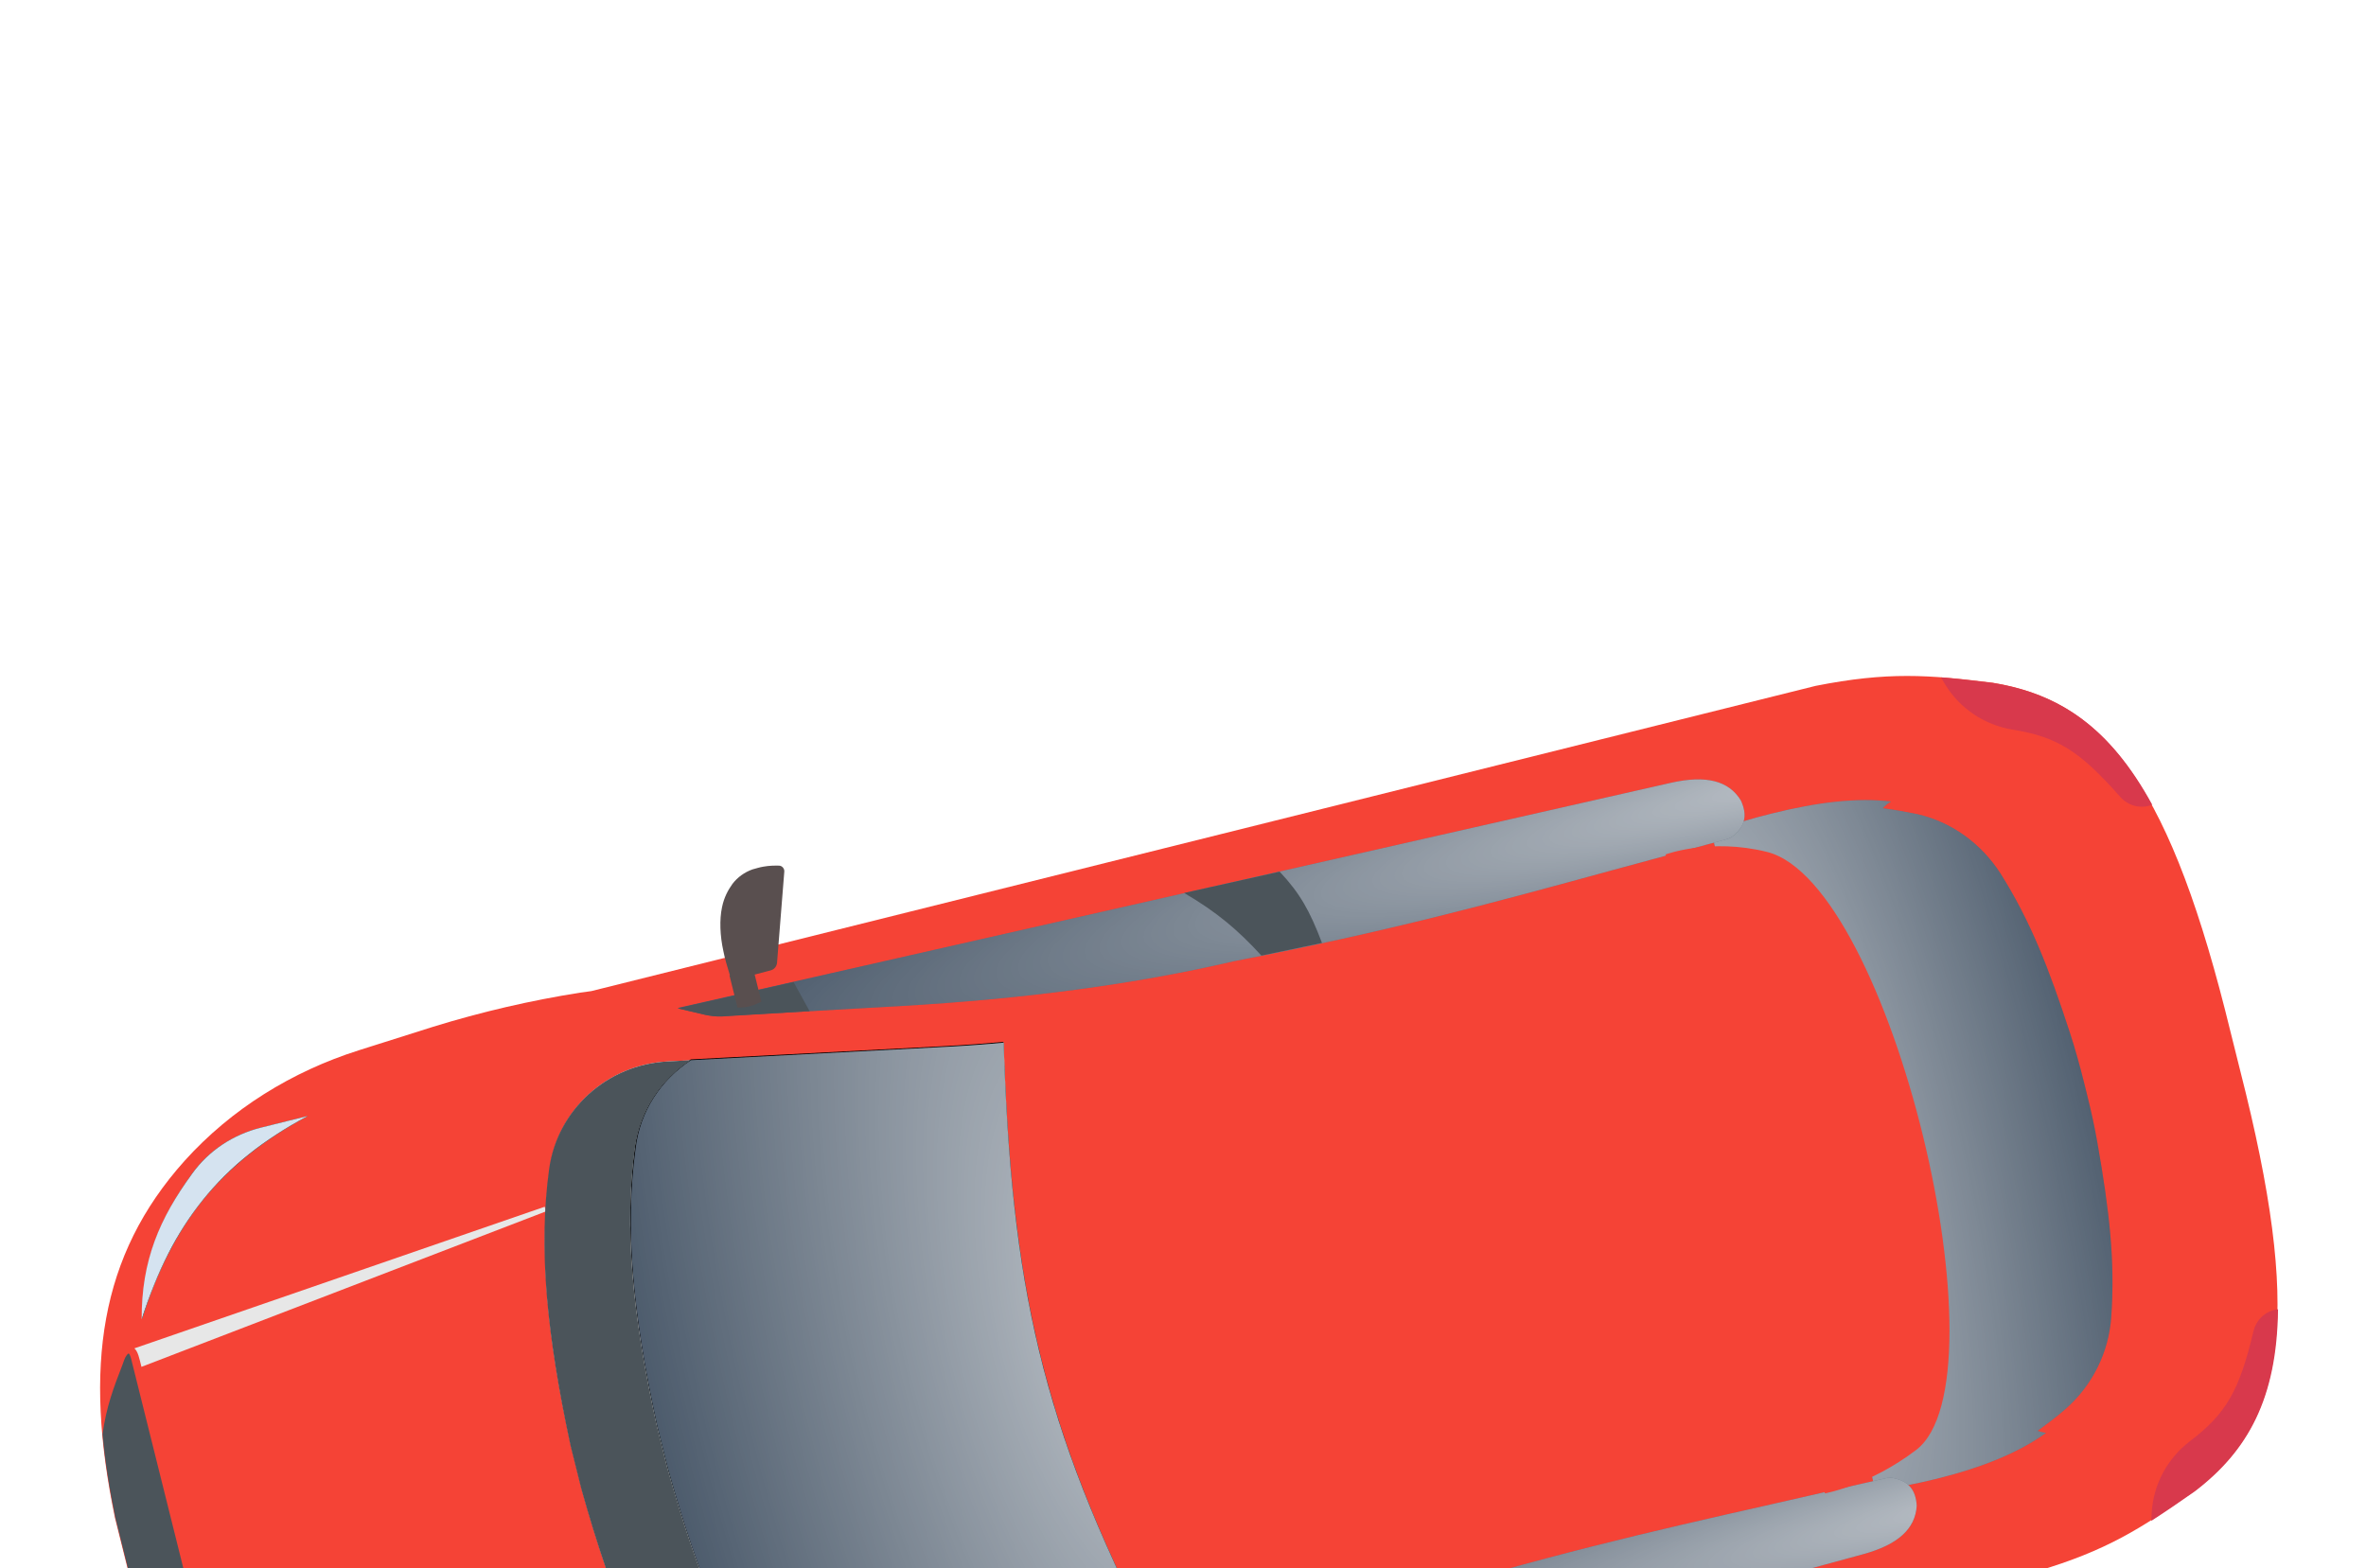 <svg width="89" height="59" viewBox="0 0 89 59" fill="none" xmlns="http://www.w3.org/2000/svg">
<g filter="url(#filter0_d_2549_21955)">
<path d="M16.28 18.632L13.492 19.514C10.98 20.312 8.7 21.721 6.945 23.669C3.745 27.238 3.146 31.435 4.325 37.103L5.432 41.544C7.049 47.088 9.552 50.528 14.049 52.162C16.513 53.058 19.188 53.231 21.78 52.756L24.656 52.226C26.515 51.887 28.351 51.398 30.133 50.752L30.535 50.605L76.603 39.118C79.258 38.332 80.539 37.499 82.54 36.097C85.807 33.617 86.63 29.94 84.478 21.12L83.699 17.998C81.459 9.2 78.992 6.344 74.957 5.684C72.532 5.385 71.014 5.266 68.296 5.803L22.243 17.286L21.819 17.345C19.95 17.639 18.099 18.07 16.28 18.632ZM25.113 19.933L35.63 19.381C36.341 19.344 37.049 19.292 37.753 19.226C38.047 28.322 39.152 33.573 43.381 41.797C42.728 42.069 42.078 42.355 41.433 42.657L31.888 47.107C29.826 48.073 27.368 47.455 26.049 45.62C24.3 43.192 23.049 40.188 21.89 36.04L21.488 34.428C20.564 30.221 20.269 26.963 20.677 24.012C20.959 21.747 22.838 20.049 25.113 19.933Z" fill="#F54336"/>
<path d="M66.627 10.61C68.398 10.168 69.876 10.002 71.136 10.155C71.025 10.214 70.922 10.302 70.822 10.405C71.276 10.463 71.703 10.543 72.116 10.627C73.427 10.923 74.542 11.75 75.262 12.878C76.379 14.655 77.068 16.413 77.87 18.876C78.071 19.495 78.24 20.107 78.397 20.737L78.499 21.148C78.653 21.763 78.791 22.382 78.897 22.994C79.348 25.559 79.565 27.436 79.417 29.543C79.326 30.874 78.711 32.117 77.696 33.008C77.375 33.291 77.031 33.547 76.647 33.83C76.75 33.867 76.85 33.889 76.964 33.907C75.942 34.644 74.591 35.199 72.865 35.629C72.113 35.817 71.335 35.964 70.55 36.082L64.374 11.312C65.13 11.014 65.875 10.797 66.627 10.61Z" fill="#4B545A"/>
<path d="M66.627 10.61C68.398 10.168 69.876 10.002 71.136 10.155C71.025 10.214 70.922 10.302 70.822 10.405C71.276 10.463 71.703 10.543 72.116 10.627C73.427 10.923 74.542 11.75 75.262 12.878C76.379 14.655 77.068 16.413 77.87 18.876C78.071 19.495 78.24 20.107 78.397 20.737L78.499 21.148C78.653 21.763 78.791 22.382 78.897 22.994C79.348 25.559 79.565 27.436 79.417 29.543C79.326 30.874 78.711 32.117 77.696 33.008C77.375 33.291 77.031 33.547 76.647 33.83C76.75 33.867 76.85 33.889 76.964 33.907C75.942 34.644 74.591 35.199 72.865 35.629C72.113 35.817 71.335 35.964 70.55 36.082L64.374 11.312C65.13 11.014 65.875 10.797 66.627 10.61Z" fill="#4388FC" fill-opacity="0.1"/>
<path d="M66.627 10.61C68.398 10.168 69.876 10.002 71.136 10.155C71.025 10.214 70.922 10.302 70.822 10.405C71.276 10.463 71.703 10.543 72.116 10.627C73.427 10.923 74.542 11.75 75.262 12.878C76.379 14.655 77.068 16.413 77.87 18.876C78.071 19.495 78.24 20.107 78.397 20.737L78.499 21.148C78.653 21.763 78.791 22.382 78.897 22.994C79.348 25.559 79.565 27.436 79.417 29.543C79.326 30.874 78.711 32.117 77.696 33.008C77.375 33.291 77.031 33.547 76.647 33.83C76.75 33.867 76.85 33.889 76.964 33.907C75.942 34.644 74.591 35.199 72.865 35.629C72.113 35.817 71.335 35.964 70.55 36.082L64.374 11.312C65.13 11.014 65.875 10.797 66.627 10.61Z" fill="url(#paint0_radial_2549_21955)" fill-opacity="0.77"/>
<path d="M85.691 29.255C85.651 32.612 84.559 34.581 82.558 36.108C81.972 36.519 81.436 36.886 80.923 37.216L80.939 36.901C81.004 35.842 81.529 34.87 82.371 34.224C83.741 33.182 84.233 32.328 84.768 30.077C84.876 29.63 85.249 29.303 85.691 29.255Z" fill="#D8394C"/>
<path d="M80.959 10.275C79.347 7.329 77.459 6.103 74.975 5.695C74.264 5.608 73.619 5.535 73.011 5.484L73.173 5.755C73.727 6.66 74.648 7.271 75.694 7.446C77.392 7.723 78.228 8.247 79.758 9.983C80.063 10.327 80.546 10.44 80.959 10.275Z" fill="#D8394C"/>
<path d="M60.641 12.74C61.991 12.373 63.385 11.994 64.927 11.578C65.045 11.549 65.155 11.49 65.244 11.406C65.654 11.039 65.728 10.647 65.486 10.116C65.035 9.372 64.18 9.149 62.845 9.451L25.578 17.902C25.549 17.909 25.519 17.917 25.49 17.924C25.508 17.935 25.541 17.942 25.574 17.95L26.506 18.169C26.705 18.212 26.915 18.238 27.133 18.23L33.838 17.851C38.564 17.575 42.675 17.033 46.436 16.157C52.222 15.042 56.123 13.976 60.641 12.74Z" fill="#4B545A"/>
<path d="M60.641 12.74C61.991 12.373 63.385 11.994 64.927 11.578C65.045 11.549 65.155 11.49 65.244 11.406C65.654 11.039 65.728 10.647 65.486 10.116C65.035 9.372 64.18 9.149 62.845 9.451L25.578 17.902C25.549 17.909 25.519 17.917 25.49 17.924C25.508 17.935 25.541 17.942 25.574 17.95L26.506 18.169C26.705 18.212 26.915 18.238 27.133 18.23L33.838 17.851C38.564 17.575 42.675 17.033 46.436 16.157C52.222 15.042 56.123 13.976 60.641 12.74Z" fill="#4388FC" fill-opacity="0.1"/>
<path d="M60.641 12.74C61.991 12.373 63.385 11.994 64.927 11.578C65.045 11.549 65.155 11.49 65.244 11.406C65.654 11.039 65.728 10.647 65.486 10.116C65.035 9.372 64.18 9.149 62.845 9.451L25.578 17.902C25.549 17.909 25.519 17.917 25.49 17.924C25.508 17.935 25.541 17.942 25.574 17.95L26.506 18.169C26.705 18.212 26.915 18.238 27.133 18.23L33.838 17.851C38.564 17.575 42.675 17.033 46.436 16.157C52.222 15.042 56.123 13.976 60.641 12.74Z" fill="url(#paint1_radial_2549_21955)" fill-opacity="0.77"/>
<path d="M48.135 12.791C48.904 13.612 49.271 14.267 49.729 15.476L47.45 15.951C46.568 14.988 45.773 14.314 44.544 13.594L48.135 12.791Z" fill="#4B545A"/>
<path d="M30.454 18.041L29.852 16.945L25.597 17.913C25.567 17.92 25.538 17.927 25.508 17.935C25.527 17.946 25.56 17.953 25.593 17.96L26.525 18.18C26.724 18.223 26.934 18.249 27.151 18.241L30.454 18.041Z" fill="#4B545A"/>
<path d="M27.742 17.907C28.118 17.907 28.321 17.841 28.642 17.683L28.339 16.466L27.439 16.691L27.742 17.907Z" fill="#594F4F"/>
<path d="M27.755 16.83L28.99 16.506C29.123 16.473 29.219 16.356 29.23 16.213L29.503 12.782C29.507 12.672 29.419 12.57 29.308 12.566C29.135 12.563 28.947 12.563 28.722 12.603C28.571 12.626 28.427 12.677 28.309 12.706C28.006 12.813 27.741 13.004 27.552 13.253C27.39 13.48 27.238 13.752 27.16 14.129C27.059 14.606 27.084 15.207 27.211 15.782C27.262 16.05 27.361 16.383 27.442 16.643C27.478 16.79 27.607 16.867 27.755 16.83Z" fill="#594F4F"/>
<path d="M66.59 36.602C67.954 36.293 69.363 35.973 70.919 35.616C71.037 35.586 71.162 35.586 71.28 35.619C71.814 35.751 72.064 36.062 72.1 36.645C72.05 37.513 71.4 38.111 70.08 38.472L33.208 48.506C33.178 48.513 33.148 48.52 33.119 48.528C33.13 48.509 33.156 48.487 33.182 48.465L33.902 47.834C34.057 47.702 34.23 47.581 34.426 47.486L40.499 44.695C44.801 42.719 48.685 41.268 52.417 40.276C58.079 38.537 62.021 37.632 66.59 36.602Z" fill="#4B545A"/>
<path d="M66.59 36.602C67.954 36.293 69.363 35.973 70.919 35.616C71.037 35.586 71.162 35.586 71.28 35.619C71.814 35.751 72.064 36.062 72.1 36.645C72.05 37.513 71.4 38.111 70.08 38.472L33.208 48.506C33.178 48.513 33.148 48.52 33.119 48.528C33.13 48.509 33.156 48.487 33.182 48.465L33.902 47.834C34.057 47.702 34.23 47.581 34.426 47.486L40.499 44.695C44.801 42.719 48.685 41.268 52.417 40.276C58.079 38.537 62.021 37.632 66.59 36.602Z" fill="#4388FC" fill-opacity="0.1"/>
<path d="M66.59 36.602C67.954 36.293 69.363 35.973 70.919 35.616C71.037 35.586 71.162 35.586 71.28 35.619C71.814 35.751 72.064 36.062 72.1 36.645C72.05 37.513 71.4 38.111 70.08 38.472L33.208 48.506C33.178 48.513 33.148 48.52 33.119 48.528C33.13 48.509 33.156 48.487 33.182 48.465L33.902 47.834C34.057 47.702 34.23 47.581 34.426 47.486L40.499 44.695C44.801 42.719 48.685 41.268 52.417 40.276C58.079 38.537 62.021 37.632 66.59 36.602Z" fill="url(#paint2_radial_2549_21955)" fill-opacity="0.77"/>
<path d="M55.509 42.431C55.802 41.346 55.819 40.595 55.656 39.312L53.42 39.963C53.093 41.228 52.708 42.196 51.961 43.41L55.509 42.431Z" fill="#4B545A"/>
<path d="M37.433 46.098L37.416 47.347L33.204 48.491C33.174 48.498 33.145 48.506 33.115 48.513C33.126 48.495 33.152 48.473 33.178 48.451L33.898 47.82C34.053 47.688 34.227 47.566 34.422 47.471L37.433 46.098Z" fill="#4B545A"/>
<path d="M68.647 36.182L62.654 12.145C62.654 12.145 64.341 11.518 66.469 12.05C71.148 13.219 75.568 31.888 72.079 34.548C70.334 35.879 68.647 36.182 68.647 36.182Z" fill="#F54336"/>
<path d="M35.12 47.5C35.452 47.324 35.662 47.287 36.019 47.275L36.323 48.492L35.423 48.716L35.12 47.5Z" fill="#594F4F"/>
<path d="M35.622 48.449L36.865 48.154C36.998 48.121 37.138 48.18 37.215 48.301L39.066 51.202C39.121 51.297 39.092 51.429 38.996 51.484C38.844 51.568 38.678 51.657 38.461 51.726C38.317 51.778 38.166 51.8 38.048 51.829C37.731 51.877 37.406 51.834 37.123 51.702C36.873 51.577 36.611 51.409 36.365 51.112C36.052 50.739 35.792 50.197 35.635 49.629C35.554 49.369 35.485 49.028 35.434 48.76C35.397 48.614 35.489 48.482 35.622 48.449Z" fill="#594F4F"/>
<path d="M25.083 33.515C24.134 29.206 23.89 26.029 24.276 23.239C24.444 22.029 25.117 20.959 26.121 20.273L35.65 19.78C36.222 19.747 36.808 19.71 37.376 19.662C37.553 24.521 37.981 27.995 38.781 31.205C39.592 34.459 40.853 37.694 42.846 41.603C42.322 41.827 41.784 42.055 41.267 42.308L32.619 46.333C31.41 46.198 30.313 45.569 29.597 44.58C27.943 42.283 26.685 39.374 25.485 35.127L25.083 33.515ZM24.7 33.611L25.102 35.223C26.261 39.371 27.53 42.386 29.261 44.803C30.077 45.939 31.343 46.62 32.67 46.725L41.429 42.642C42.074 42.34 42.724 42.054 43.377 41.782C41.31 37.767 40.001 34.466 39.157 31.08C38.269 27.519 37.908 23.872 37.745 19.196C37.041 19.262 36.333 19.314 35.622 19.352L25.986 19.855C24.868 20.585 24.065 21.766 23.878 23.151C23.481 26.146 23.776 29.404 24.7 33.611Z" fill="black"/>
<path d="M25.994 19.884L35.629 19.381C36.341 19.344 37.049 19.292 37.753 19.225C38.047 28.322 39.152 33.573 43.38 41.797C42.727 42.069 42.078 42.355 41.433 42.656L32.688 46.736C31.358 46.616 30.095 45.95 29.279 44.815C27.53 42.386 26.28 39.382 25.12 35.234L24.718 33.622C23.795 29.415 23.5 26.157 23.908 23.207C24.073 21.796 24.875 20.615 25.994 19.884Z" fill="#4B545A"/>
<path d="M25.994 19.884L35.629 19.381C36.341 19.344 37.049 19.292 37.753 19.225C38.047 28.322 39.152 33.573 43.38 41.797C42.727 42.069 42.078 42.355 41.433 42.656L32.688 46.736C31.358 46.616 30.095 45.95 29.279 44.815C27.53 42.386 26.28 39.382 25.12 35.234L24.718 33.622C23.795 29.415 23.5 26.157 23.908 23.207C24.073 21.796 24.875 20.615 25.994 19.884Z" fill="#4388FC" fill-opacity="0.1"/>
<path d="M25.994 19.884L35.629 19.381C36.341 19.344 37.049 19.292 37.753 19.225C38.047 28.322 39.152 33.573 43.38 41.797C42.727 42.069 42.078 42.355 41.433 42.656L32.688 46.736C31.358 46.616 30.095 45.95 29.279 44.815C27.53 42.386 26.28 39.382 25.12 35.234L24.718 33.622C23.795 29.415 23.5 26.157 23.908 23.207C24.073 21.796 24.875 20.615 25.994 19.884Z" fill="url(#paint3_radial_2549_21955)" fill-opacity="0.77"/>
<path d="M9.07 46.834L25.201 44.291L25.157 44.115L8.975 46.079C9.059 46.416 9.136 46.661 9.07 46.834Z" fill="#E7E7E7"/>
<path d="M5.054 30.726L20.49 25.398L20.534 25.574L5.321 31.422C5.241 31.099 5.193 30.846 5.054 30.726Z" fill="#E7E7E7"/>
<path d="M25.112 19.933C22.838 20.048 20.958 21.747 20.655 23.986C20.25 26.952 20.557 30.191 21.465 34.402L21.867 36.014C23.027 40.162 24.296 43.177 26.026 45.594C27.346 47.429 29.803 48.047 31.865 47.081L32.666 46.71C31.336 46.59 30.073 45.924 29.257 44.789C27.508 42.361 26.257 39.356 25.098 35.209L24.696 33.596C23.772 29.39 23.477 26.132 23.885 23.181C24.073 21.795 24.871 20.6 25.993 19.884L25.112 19.933Z" fill="#4B545A"/>
<path d="M9.874 47.8C12.548 50.419 15.211 51.607 18.974 51.619L17.204 52.06C16.156 52.321 15.066 52.22 14.101 51.744C12.238 50.807 10.913 49.768 9.874 47.8Z" fill="url(#paint4_linear_2549_21955)"/>
<path d="M9.874 47.8C12.548 50.419 15.211 51.607 18.974 51.619L17.204 52.06C16.156 52.321 15.066 52.22 14.101 51.744C12.238 50.807 10.913 49.768 9.874 47.8Z" fill="url(#paint5_linear_2549_21955)"/>
<path d="M18.956 51.607L17.2 52.045C16.153 52.306 15.062 52.204 14.097 51.729C12.238 50.807 10.913 49.767 9.874 47.8C12.548 50.418 15.196 51.611 18.956 51.607Z" fill="#D5E3F0"/>
<path d="M5.343 29.625C6.475 26.058 8.268 23.759 11.585 21.982L9.815 22.423C8.768 22.684 7.852 23.286 7.224 24.159C6.015 25.846 5.337 27.401 5.343 29.625Z" fill="url(#paint6_linear_2549_21955)"/>
<path d="M5.343 29.625C6.475 26.058 8.268 23.759 11.585 21.982L9.815 22.423C8.768 22.684 7.852 23.286 7.224 24.159C6.015 25.846 5.337 27.401 5.343 29.625Z" fill="url(#paint7_linear_2549_21955)"/>
<path d="M11.57 21.986L9.815 22.423C8.768 22.685 7.852 23.286 7.224 24.159C6 25.85 5.322 27.404 5.329 29.629C6.475 26.058 8.253 23.762 11.57 21.986Z" fill="#D5E3F0"/>
<path d="M4.836 30.919C4.851 30.916 4.895 30.967 4.935 31.128L8.772 46.518C8.812 46.679 8.782 46.749 8.782 46.749C8.768 46.753 8.672 46.745 8.51 46.599L8.389 46.489C7.649 45.848 7.108 45.376 6.487 44.519C6.102 43.603 5.762 42.614 5.447 41.54L4.34 37.099C4.113 36.004 3.95 34.97 3.86 33.981C3.86 33.981 3.86 33.981 3.856 33.966C4.002 32.918 4.258 32.247 4.61 31.334L4.666 31.18C4.74 30.975 4.821 30.923 4.836 30.919Z" fill="#4B545A"/>
</g>
<defs>
<filter id="filter0_d_2549_21955" x="-100.826" y="-80.661" width="290.652" height="260.542" filterUnits="userSpaceOnUse" color-interpolation-filters="sRGB">
<feFlood flood-opacity="0" result="BackgroundImageFix"/>
<feColorMatrix in="SourceAlpha" type="matrix" values="0 0 0 0 0 0 0 0 0 0 0 0 0 0 0 0 0 0 127 0" result="hardAlpha"/>
<feOffset dy="20"/>
<feGaussianBlur stdDeviation="50"/>
<feComposite in2="hardAlpha" operator="out"/>
<feColorMatrix type="matrix" values="0 0 0 0 0.016 0 0 0 0 0.024 0 0 0 0 0.059 0 0 0 0.08 0"/>
<feBlend mode="normal" in2="BackgroundImageFix" result="effect1_dropShadow_2549_21955"/>
<feBlend mode="normal" in="SourceGraphic" in2="effect1_dropShadow_2549_21955" result="shape"/>
</filter>
<radialGradient id="paint0_radial_2549_21955" cx="0" cy="0" r="1" gradientUnits="userSpaceOnUse" gradientTransform="translate(66.519 23.247) rotate(-14) scale(12.998 42.675)">
<stop stop-color="white" stop-opacity="0.8"/>
<stop offset="1" stop-color="white" stop-opacity="0.01"/>
</radialGradient>
<radialGradient id="paint1_radial_2549_21955" cx="0" cy="0" r="1" gradientUnits="userSpaceOnUse" gradientTransform="translate(68.525 9.008) rotate(-13.967) scale(44.517 5.633)">
<stop stop-color="white" stop-opacity="0.8"/>
<stop offset="1" stop-color="white" stop-opacity="0.01"/>
</radialGradient>
<radialGradient id="paint2_radial_2549_21955" cx="0" cy="0" r="1" gradientUnits="userSpaceOnUse" gradientTransform="translate(75.291 36.149) rotate(-13.967) scale(44.517 5.622)">
<stop stop-color="white" stop-opacity="0.8"/>
<stop offset="1" stop-color="white" stop-opacity="0.01"/>
</radialGradient>
<radialGradient id="paint3_radial_2549_21955" cx="0" cy="0" r="1" gradientUnits="userSpaceOnUse" gradientTransform="translate(41.742 30.012) rotate(-13.35) scale(17.631 43.626)">
<stop stop-color="white" stop-opacity="0.8"/>
<stop offset="1" stop-color="white" stop-opacity="0.01"/>
</radialGradient>
<linearGradient id="paint4_linear_2549_21955" x1="15.129" y1="52.569" x2="13.7" y2="46.839" gradientUnits="userSpaceOnUse">
<stop offset="0.155" stop-color="#A1A1A1"/>
<stop offset="0.92" stop-color="white"/>
</linearGradient>
<linearGradient id="paint5_linear_2549_21955" x1="15.129" y1="52.569" x2="13.7" y2="46.839" gradientUnits="userSpaceOnUse">
<stop stop-color="#333333"/>
<stop offset="0.188"/>
<stop offset="0.385" stop-color="#333333"/>
<stop offset="0.598"/>
<stop offset="0.803" stop-color="#333333"/>
<stop offset="1"/>
</linearGradient>
<linearGradient id="paint6_linear_2549_21955" x1="7.742" y1="22.939" x2="9.17" y2="28.668" gradientUnits="userSpaceOnUse">
<stop offset="0.155" stop-color="#A1A1A1"/>
<stop offset="0.92" stop-color="white"/>
</linearGradient>
<linearGradient id="paint7_linear_2549_21955" x1="7.742" y1="22.939" x2="9.17" y2="28.668" gradientUnits="userSpaceOnUse">
<stop stop-color="#333333"/>
<stop offset="0.188"/>
<stop offset="0.385" stop-color="#333333"/>
<stop offset="0.598"/>
<stop offset="0.803" stop-color="#333333"/>
<stop offset="1"/>
</linearGradient>
</defs>
</svg>
